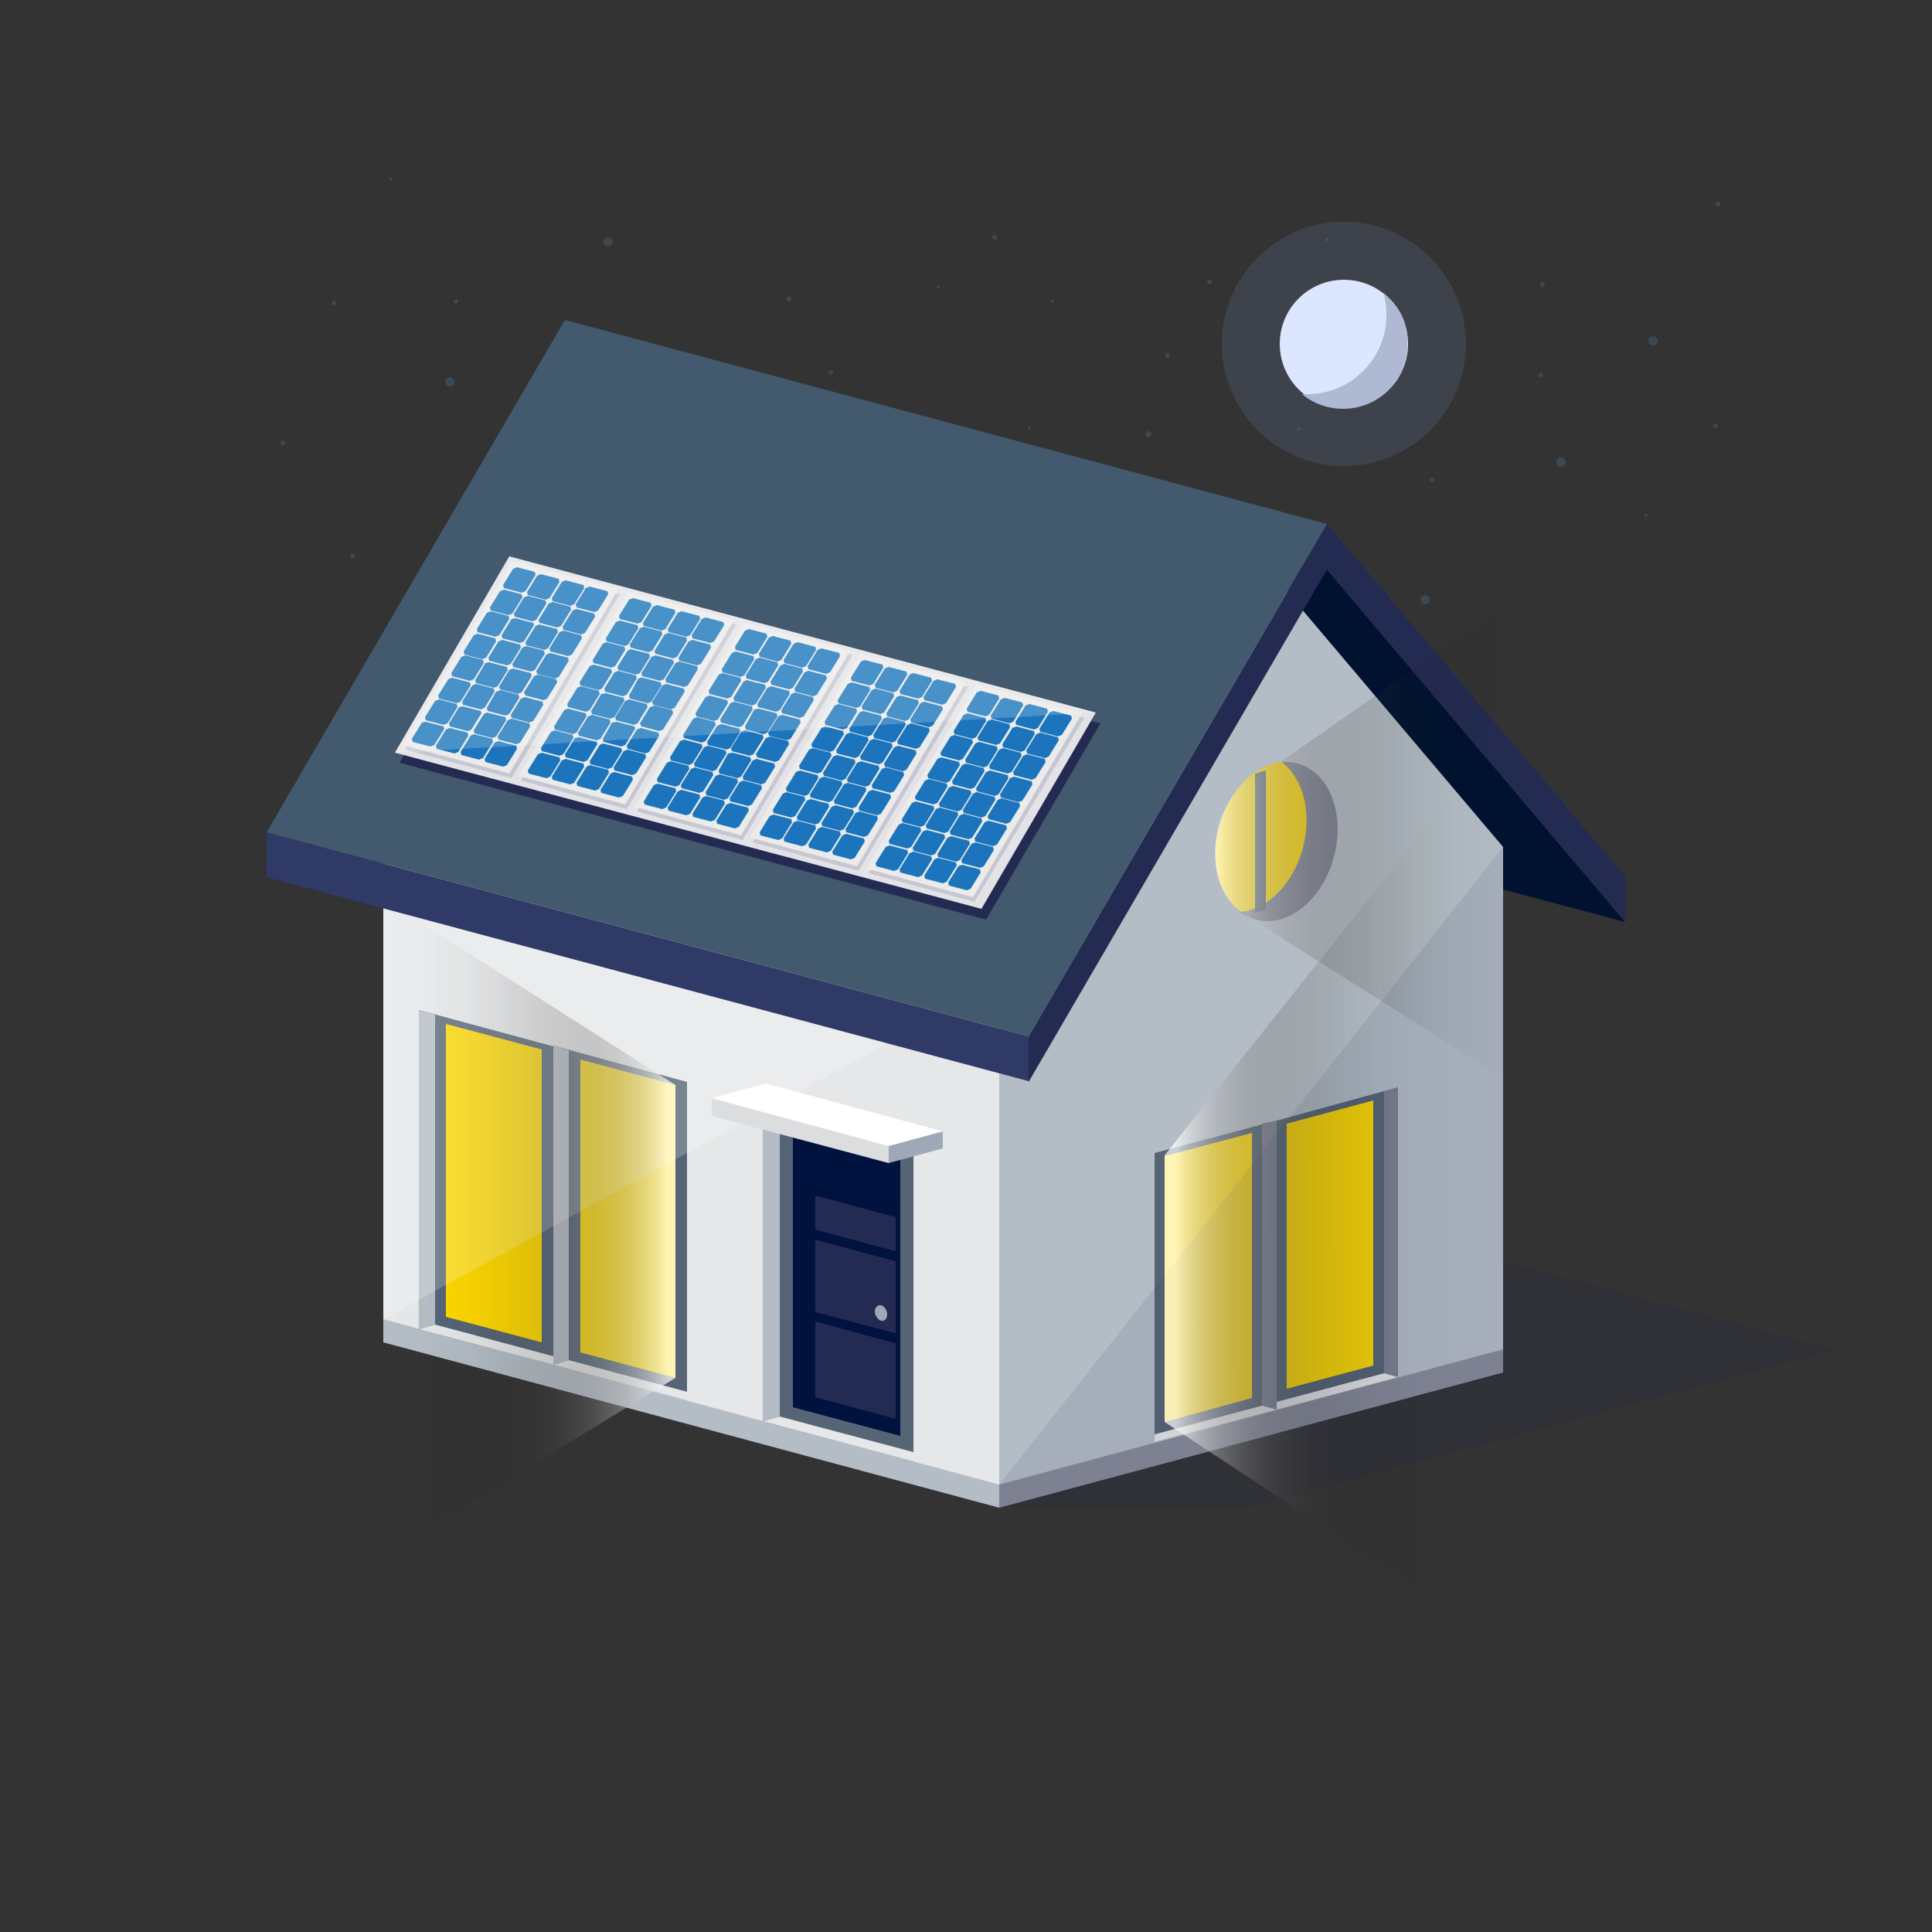 <?xml version="1.0" encoding="utf-8"?><!-- Generator: Adobe Illustrator 28.0.0, SVG Export Plug-In . SVG Version: 6.00 Build 0)  -->
<svg version="1.1" id="Layer_1" xmlns="http://www.w3.org/2000/svg" x="0px" y="0px" width="250px"
    height="250px" viewBox="0 0 250 250" style="enable-background:new 0 0 250 250;" xml:space="preserve">
<rect x="0" y="0" width="250" height="250" fill="#333333" stroke="none"/>
<style type="text/css">
	.st0{fill:#F0F2F8;}
	.st1{opacity:0.57;}
	.st2{fill:#43596D;}
	.st3{opacity:0.2;fill:#242B52;enable-background:new    ;}
	.st5{opacity:0.2;fill:#2F1D00;enable-background:new    ;}
	.st6{opacity:0.13;fill:#FFDE96;enable-background:new    ;}
	.st7{fill:#007874;}
	.st8{opacity:0.3;fill:#F1F3BE;enable-background:new    ;}
	.st9{opacity:0.71;fill:#005A56;enable-background:new    ;}
	.st10{opacity:0.1;fill:#242B52;enable-background:new    ;}
	.st11{fill:#00C48B;}
	.st12{opacity:0.5;}
	.st13{fill:#001230;}
	.st14{opacity:0.15;fill:#242B52;enable-background:new    ;}
	.st15{fill:#B4BDC5;}
	.st16{fill:#7D8191;}
	.st17{fill:#E6E7E8;}
	.st18{fill:#566575;}
	.st19{fill:#00123E;}
	.st20{fill:#242B52;}
	.st21{fill:#9FA8B6;}
	.st22{fill:#FFD900;}
	.st23{opacity:0.2;fill:#FFFFFF;enable-background:new    ;}
	.st24{fill:#303A66;}
	.st25{fill:#DCDDDF;}
	.st26{fill:#FFFFFF;}
	.st27{fill:#E3E3E7;}
	.st28{fill:#EBEBEB;}
	.st29{fill:#1C75BC;}
	.st35{opacity:0.15;fill:#839AD6;enable-background:new    ;}
	.st36{fill:#DCE6FF;}
	.st37{fill:#AFB9D3;}
</style>
    <g>
	<g id="Layer_2_00000111154199164637551020000013112361094757672578_">
		<g id="trees_front_00000036238345202939681300000015999668563754155174_">
			<g>
				<g class="st1">
					<path class="st2"
                        d="M61.2,66.7c0,0.2,0.1,0.3,0.3,0.3s0.3-0.1,0.3-0.3s-0.1-0.3-0.3-0.3S61.2,66.5,61.2,66.7z" />
                    <path class="st2"
                        d="M112.4,56.8c0,0.2,0.2,0.4,0.4,0.4s0.4-0.2,0.4-0.4c0-0.2-0.2-0.4-0.4-0.4S112.4,56.5,112.4,56.8z" />
                    <circle class="st2" cx="77.7" cy="44.9" r="0.5" />
                    <path class="st2"
                        d="M107.2,48.2c0,0.2,0.1,0.3,0.3,0.3s0.3-0.1,0.3-0.3c0-0.2-0.1-0.3-0.3-0.3S107.2,48,107.2,48.2z" />
                    <path class="st2"
                        d="M36.3,57.3c0,0.2,0.1,0.3,0.3,0.3c0.2,0,0.3-0.1,0.3-0.3S36.8,57,36.6,57C36.4,57,36.3,57.1,36.3,57.3z" />
                    <path class="st2" d="M58.7,39c0,0.2,0.1,0.3,0.3,0.3c0.2,0,0.3-0.1,0.3-0.3c0-0.2-0.1-0.3-0.3-0.3C58.9,38.7,58.7,38.9,58.7,39
						z" />
                    <circle class="st2" cx="58.2" cy="49.4" r="0.6" />
                    <circle class="st2" cx="78.7" cy="31.3" r="0.6" />
                    <path class="st2"
                        d="M124.3,67.1c0,0.2,0.1,0.3,0.3,0.3s0.3-0.1,0.3-0.3s-0.1-0.3-0.3-0.3S124.3,66.9,124.3,67.1z" />
                    <path class="st2"
                        d="M45.3,71.9c0,0.2,0.1,0.3,0.3,0.3s0.3-0.1,0.3-0.3s-0.1-0.3-0.3-0.3S45.3,71.7,45.3,71.9z" />
                    <path class="st2"
                        d="M101.8,38.7c0,0.2,0.1,0.3,0.3,0.3s0.3-0.1,0.3-0.3c0-0.2-0.1-0.3-0.3-0.3S101.8,38.6,101.8,38.7z" />
                    <path class="st2" d="M128.4,30.7c0,0.2,0.1,0.3,0.3,0.3c0.2,0,0.3-0.1,0.3-0.3c0-0.2-0.1-0.3-0.3-0.3
						C128.5,30.4,128.4,30.5,128.4,30.7z" />
                    <circle class="st2" cx="92.1" cy="47.5" r="0.4" />
                    <path class="st2"
                        d="M56.6,84.4c0,0.2,0.1,0.3,0.3,0.3s0.3-0.1,0.3-0.3s-0.1-0.3-0.3-0.3S56.6,84.2,56.6,84.4z" />
                    <circle class="st2" cx="87.9" cy="57.6" r="0.2" />
                    <path class="st2"
                        d="M50.4,23.2c0,0.1,0.1,0.2,0.2,0.2s0.2-0.1,0.2-0.2c0-0.1-0.1-0.2-0.2-0.2S50.4,23.1,50.4,23.2z" />
                    <path class="st2" d="M77.5,90.7c0,0.1,0.1,0.2,0.2,0.2c0.1,0,0.2-0.1,0.2-0.2c0-0.1-0.1-0.2-0.2-0.2
						C77.6,90.6,77.5,90.6,77.5,90.7z" />
                    <path class="st2" d="M121.2,37.1c0,0.1,0.1,0.2,0.2,0.2c0.1,0,0.2-0.1,0.2-0.2s-0.1-0.2-0.2-0.2
						C121.3,37,121.2,37.1,121.2,37.1z" />
                    <path class="st2"
                        d="M42.9,39.2c0,0.2,0.1,0.3,0.3,0.3s0.3-0.1,0.3-0.3c0-0.2-0.1-0.3-0.3-0.3S42.9,39,42.9,39.2z" />
                    <circle class="st2" cx="181" cy="42.7" r="0.5" />
                    <path class="st2"
                        d="M151.4,46c0,0.2-0.1,0.3-0.3,0.3s-0.3-0.1-0.3-0.3c0-0.2,0.1-0.3,0.3-0.3S151.4,45.8,151.4,46z" />
                    <path class="st2" d="M222.3,55.1c0,0.2-0.1,0.3-0.3,0.3c-0.2,0-0.3-0.1-0.3-0.3s0.1-0.3,0.3-0.3
						C222.2,54.8,222.3,54.9,222.3,55.1z" />
                    <path class="st2" d="M199.9,36.8c0,0.2-0.1,0.3-0.3,0.3c-0.2,0-0.3-0.1-0.3-0.3c0-0.2,0.1-0.3,0.3-0.3
						C199.7,36.5,199.9,36.6,199.9,36.8z" />
                    <path class="st2" d="M185.6,62.1c0,0.2-0.1,0.3-0.3,0.3c-0.2,0-0.3-0.1-0.3-0.3s0.1-0.3,0.3-0.3
						C185.5,61.8,185.6,61.9,185.6,62.1z" />
                    <circle class="st2" cx="202" cy="59.8" r="0.6" />
                    <circle class="st2" cx="184.4" cy="77.6" r="0.6" />
                    <circle class="st2" cx="213.9" cy="44.1" r="0.6" />
                    <path class="st2" d="M156.8,36.5c0,0.2-0.1,0.3-0.3,0.3c-0.2,0-0.3-0.1-0.3-0.3c0-0.2,0.1-0.3,0.3-0.3
						C156.7,36.2,156.8,36.3,156.8,36.5z" />
                    <path class="st2" d="M222.6,26.4c0,0.2-0.1,0.3-0.3,0.3c-0.2,0-0.3-0.1-0.3-0.3c0-0.2,0.1-0.3,0.3-0.3
						C222.5,26.1,222.6,26.2,222.6,26.4z" />
                    <circle class="st2" cx="166.5" cy="45.2" r="0.4" />
                    <circle class="st2" cx="148.6" cy="56.2" r="0.4" />
                    <path class="st2"
                        d="M168.3,55.5c0,0.1-0.1,0.2-0.2,0.2s-0.2-0.1-0.2-0.2s0.1-0.2,0.2-0.2S168.3,55.4,168.3,55.5z" />
                    <path class="st2" d="M171.9,31c0,0.1-0.1,0.2-0.2,0.2c-0.1,0-0.2-0.1-0.2-0.2c0-0.1,0.1-0.2,0.2-0.2
						C171.9,30.9,171.9,30.9,171.9,31z" />
                    <path class="st2"
                        d="M133.4,55.4c0,0.1-0.1,0.2-0.2,0.2s-0.2-0.1-0.2-0.2s0.1-0.2,0.2-0.2S133.4,55.3,133.4,55.4z" />
                    <path class="st2"
                        d="M213.2,66.7c0,0.1-0.1,0.2-0.2,0.2s-0.2-0.1-0.2-0.2c0-0.1,0.1-0.2,0.2-0.2S213.2,66.6,213.2,66.7z" />
                    <path class="st2"
                        d="M136.4,39c0,0.1-0.1,0.2-0.2,0.2c-0.1,0-0.2-0.1-0.2-0.2s0.1-0.2,0.2-0.2C136.4,38.9,136.4,39,136.4,39z" />
                    <path class="st2" d="M199.7,48.5c0,0.2-0.1,0.3-0.3,0.3c-0.2,0-0.3-0.1-0.3-0.3c0-0.2,0.1-0.3,0.3-0.3
						C199.5,48.2,199.7,48.3,199.7,48.5z" />
				</g>
                <g>
					<g>
						<g>
							<polygon class="st13"
                                points="155.9,69.4 171.7,73.7 210.3,119.3 194.5,115.1 							" />
                            <polygon class="st14"
                                points="153.7,152.2 129.3,158.7 129.3,195.1 161.5,195.1 237.6,174.7 							" />
                            <g>
								<g>
									<polygon class="st15"
                                        points="49.6,155.8 129.3,177.2 129.3,195.1 49.6,173.7 									" />
                                    <polygon class="st16"
                                        points="194.5,159.7 194.5,177.6 129.3,195.1 129.3,177.2 									" />
								</g>
                                <polygon class="st17"
                                    points="49.6,105.7 129.3,127.1 129.3,192.1 49.6,170.7 								" />
                                <polygon class="st15"
                                    points="194.5,109.6 194.5,174.6 129.3,192.1 129.3,127.1 161.9,71.1 								" />
							</g>
                            <g>
								<g>
									<polygon class="st18"
                                        points="118.2,189.1 98.7,183.9 98.7,144.4 118.2,149.6 									" />
                                    <polygon class="st15"
                                        points="98.7,144.4 98.7,183.9 100.9,183.3 100.9,145 									" />
                                    <polygon class="st17"
                                        points="118.2,189.1 98.7,183.9 100.9,183.3 118.2,187.9 									" />
								</g>
                                <polygon class="st19"
                                    points="116.5,185.8 102.6,182.1 102.6,146.4 116.5,150.1 								" />
                                <polygon class="st20"
                                    points="115.9,183.6 105.5,180.8 105.5,154.7 115.9,157.5 								" />
                                <polygon class="st19"
                                    points="116.2,173.9 102.9,170.3 102.9,169.1 116.2,172.6 								" />
                                <polygon class="st19"
                                    points="116.2,163.3 102.9,159.7 102.9,158.4 116.2,162 								" />
                                <path class="st21"
                                    d="M114.8,170.1c0,0.6-0.4,0.9-0.8,0.8s-0.8-0.7-0.8-1.2s0.4-0.9,0.8-0.8S114.8,169.5,114.8,170.1z" />
							</g>
                            <g>
								<g>
									<g>
										<polygon class="st18"
                                            points="88.9,181.2 71.6,176.6 71.6,135.3 88.9,140 										" />
                                        <polygon class="st15"
                                            points="71.6,135.3 71.6,176.6 73.6,176 73.6,135.9 										" />
                                        <polygon class="st17"
                                            points="88.9,181.2 71.6,176.6 73.6,176 88.9,180.1 										" />
									</g>
                                    <polygon class="st22"
                                        points="87.4,178.3 75.1,175 75.1,137.1 87.4,140.4 									" />
								</g>
                                <g>
									<g>
										<polygon class="st18"
                                            points="71.6,176.6 54.2,172 54.2,130.7 71.6,135.4 										" />
                                        <polygon class="st15"
                                            points="54.2,130.7 54.2,172 56.3,171.4 56.3,131.3 										" />
                                        <polygon class="st17"
                                            points="71.6,176.6 54.2,172 56.3,171.4 71.6,175.5 										" />
									</g>
                                    <polygon class="st22"
                                        points="70.1,173.7 57.7,170.4 57.7,132.5 70.1,135.8 									" />
								</g>
							</g>
                            <g>
								<g>
									<g>
										<polygon class="st18"
                                            points="149.4,186.6 165.2,182.4 165.2,145 149.4,149.2 										" />
                                        <polygon class="st16"
                                            points="165.2,145 165.2,182.4 163.3,181.9 163.3,145.4 										" />
                                        <polygon class="st17"
                                            points="149.4,186.6 165.2,182.4 163.3,181.9 149.4,185.6 										" />
									</g>
                                    <polygon class="st22"
                                        points="150.7,184 162,180.9 162,146.6 150.7,149.6 									" />
								</g>
                                <g>
									<g>
										<polygon class="st18"
                                            points="165.2,182.4 180.9,178.2 180.9,140.7 165.2,145 										" />
                                        <polygon class="st16"
                                            points="180.9,140.7 180.9,178.2 179.1,177.7 179.1,141.2 										" />
                                        <polygon class="st17"
                                            points="165.2,182.4 180.9,178.2 179.1,177.7 165.2,181.4 										" />
									</g>
                                    <polygon class="st22"
                                        points="166.5,179.7 177.7,176.7 177.7,142.4 166.5,145.4 									" />
								</g>
							</g>
                            <g>
								<path class="st16" d="M157.8,106.9c-1.5,5.6,0.6,11,4.7,12.1c4.1,1.1,8.6-2.5,10.1-8.1c1.5-5.6-0.6-11-4.7-12.1
									C163.8,97.7,159.3,101.3,157.8,106.9L157.8,106.9z" />
                                <path class="st22" d="M157.8,106.9c1.2-4.6,4.5-7.9,8-8.3c2.8,2,4,6.5,2.8,11.1c-1.2,4.6-4.5,7.9-8,8.3
									C157.8,116,156.5,111.5,157.8,106.9z" />
                                <polygon class="st18"
                                    points="162.4,118.1 163.8,117.7 163.8,99.7 162.4,100.1 								" />
							</g>
                            <polygon class="st23"
                                points="49.6,105.7 129.3,127.1 49.6,170.7 							" />
                            <g>
								<polygon class="st24"
                                    points="34.5,107.7 133.1,134.1 133.1,139.9 34.5,113.5 								" />
                                <polygon class="st20"
                                    points="171.7,67.8 133.1,134.1 133.1,140 171.7,73.7 210.3,119.3 210.3,113.4 								" />
                                <polygon class="st2"
                                    points="73.1,41.4 171.7,67.8 133.1,134.1 34.5,107.7 								" />
							</g>
                            <g>
								<polygon class="st25"
                                    points="92.1,142.1 115,148.3 115,150.5 92.1,144.4 								" />
                                <polygon class="st26"
                                    points="92.1,142.1 115,148.3 122,146.4 99.1,140.2 								" />
                                <polygon class="st21"
                                    points="122,146.4 122,148.6 115,150.5 115,148.3 								" />
							</g>
                            <polygon class="st10"
                                points="194.5,109.6 194.5,174.6 129.3,192.1 							" />
                            <g>
								<polygon class="st20"
                                    points="142.4,93.6 66.5,73.3 51.7,98.7 127.6,119 								" />
                                <polygon class="st27"
                                    points="141.8,92.2 65.9,72 51.1,97.4 127,117.6 								" />
                                <path class="st14" d="M66.2,100.7L52.4,97l14.1-23.8l13.7,3.7L66.2,100.7z M95.3,80.8l-13.7-3.7L67.4,101l13.7,3.7
									L95.3,80.8z M110.3,84.8l-13.7-3.7L82.4,105l13.7,3.7L110.3,84.8L110.3,84.8z M125.3,88.9l-13.7-3.7L97.4,109l13.7,3.7
									L125.3,88.9z M140.3,92.9l-13.7-3.7L112.4,113l13.7,3.7L140.3,92.9L140.3,92.9z" />
                                <g>
									<polygon class="st28"
                                        points="66.3,72.6 52.1,96.4 65.9,100.1 80,76.2 									" />
                                    <path class="st29" d="M54.6,93.5l-1.3,2.1l0.1,0.4l2.3,0.6l0.5-0.2l1.3-2.1L57.4,94l-2.3-0.6L54.6,93.5z M56.3,90.7
										L55,92.8l0.1,0.4l2.3,0.6l0.5-0.2l1.3-2.1l-0.1-0.4l-2.3-0.6L56.3,90.7z M58,87.9L56.7,90l0.1,0.4l2.3,0.6l0.5-0.2l1.3-2.1
										l-0.1-0.4l-2.3-0.6C58.4,87.7,58,87.9,58,87.9z M59.7,85l-1.3,2.1l0.1,0.4l2.3,0.6l0.5-0.2l1.3-2.1l-0.1-0.4l-2.3-0.6
										L59.7,85z M61.3,82.2l-1.3,2.1l0.1,0.4l2.3,0.6l0.5-0.2l1.3-2.1l-0.1-0.4L61.8,82L61.3,82.2z M63,79.3l-1.3,2.1l0.1,0.4
										l2.3,0.6l0.5-0.2l1.3-2.1l-0.1-0.4l-2.3-0.6L63,79.3z M64.7,76.5l-1.3,2.1l0.1,0.4l2.3,0.6l0.5-0.2l1.3-2.1l-0.1-0.4
										l-2.3-0.6L64.7,76.5z M66.4,73.6l-1.3,2.1l0.1,0.4l2.3,0.6l0.5-0.2l1.3-2.1L69.2,74l-2.3-0.6L66.4,73.6z M57.7,94.4
										l-1.3,2.1l0.1,0.4l2.3,0.6l0.5-0.2l1.3-2.1l-0.1-0.4l-2.3-0.6L57.7,94.4z M59.4,91.5l-1.3,2.1l0.1,0.4l2.3,0.6l0.5-0.2
										l1.3-2.1L62.2,92l-2.3-0.6L59.4,91.5z M61.1,88.7l-1.3,2.1l0.1,0.4l2.3,0.6l0.5-0.2l1.3-2.1l-0.1-0.4l-2.3-0.6
										C61.6,88.5,61.1,88.7,61.1,88.7z M62.8,85.8L61.5,88l0.1,0.4l2.3,0.6l0.5-0.2l1.3-2.1l-0.1-0.4l-2.3-0.6L62.8,85.8z
										 M64.5,83l-1.3,2.1l0.1,0.4l2.3,0.6l0.5-0.2l1.3-2.1l-0.1-0.4L65,82.8L64.5,83z M66.2,80.1l-1.3,2.1l0.1,0.4l2.3,0.6
										l0.5-0.2l1.3-2.1L69,80.6l-2.3-0.6L66.2,80.1z M67.8,77.3l-1.3,2.1l0.1,0.4l2.3,0.6l0.5-0.2l1.3-2.1l-0.1-0.4l-2.3-0.6
										L67.8,77.3z M69.5,74.5l-1.3,2.1l0.1,0.4l2.3,0.6l0.5-0.2l1.3-2.1l-0.1-0.4L70,74.3L69.5,74.5z M60.9,95.2l-1.3,2.1
										l0.1,0.4l2.3,0.6l0.5-0.2l1.3-2.1l-0.1-0.4L61.3,95L60.9,95.2z M62.6,92.4l-1.3,2.1l0.1,0.4l2.3,0.6l0.5-0.2l1.3-2.1
										l-0.1-0.4L63,92.2L62.6,92.4z M64.2,89.5L63,91.6l0.1,0.4l2.3,0.6l0.5-0.2l1.3-2.1l-0.1-0.4l-2.3-0.6L64.2,89.5z
										 M65.9,86.7l-1.3,2.1l0.1,0.4l2.3,0.6l0.5-0.2l1.3-2.1l-0.1-0.4l-2.3-0.6C66.4,86.5,65.9,86.7,65.9,86.7z M67.6,83.8
										l-1.3,2.1l0.1,0.4l2.3,0.6l0.5-0.2l1.3-2.1l-0.1-0.4l-2.3-0.6L67.6,83.8z M69.3,81L68,83.1l0.1,0.4l2.3,0.6l0.5-0.2
										l1.3-2.1l-0.1-0.4l-2.3-0.6L69.3,81z M71,78.1l-1.3,2.1l0.1,0.4l2.3,0.6l0.5-0.2l1.3-2.1l-0.1-0.4l-2.3-0.6L71,78.1z
										 M72.7,75.3l-1.3,2.1l0.1,0.4l2.3,0.6l0.5-0.2l1.3-2.1l-0.1-0.4l-2.3-0.6C73.1,75.1,72.7,75.3,72.7,75.3z M64,96.1
										l-1.3,2.1l0.1,0.4l2.3,0.6l0.5-0.2l1.3-2.1l-0.1-0.4l-2.3-0.6L64,96.1z M65.7,93.2l-1.3,2.1l0.1,0.4l2.3,0.6l0.5-0.2
										l1.3-2.1l-0.1-0.4L66.2,93L65.7,93.2z M67.4,90.4l-1.3,2.1l0.1,0.4l2.3,0.6l0.5-0.2l1.3-2.1l-0.1-0.4l-2.3-0.6L67.4,90.4z
										 M69.1,87.5l-1.3,2.1L68,90l2.3,0.6l0.5-0.2l1.3-2.1l-0.1-0.4l-2.3-0.6C69.5,87.3,69.1,87.5,69.1,87.5z M70.7,84.7
										l-1.3,2.1l0.1,0.4l2.3,0.6l0.5-0.2l1.3-2.1l-0.1-0.4l-2.3-0.6L70.7,84.7z M72.4,81.8l-1.3,2.1l0.1,0.4l2.3,0.6l0.5-0.2
										l1.3-2.1l-0.1-0.4l-2.3-0.6L72.4,81.8z M74.1,79l-1.3,2.1l0.1,0.4l2.3,0.6l0.5-0.2l1.3-2.1l-0.1-0.4l-2.3-0.6
										C74.6,78.8,74.1,79,74.1,79z M75.8,76.1l-1.3,2.1l0.1,0.4l2.3,0.6l0.5-0.2l1.3-2.1l-0.1-0.4l-2.3-0.6L75.8,76.1z" />
								</g>
                                <g>
									<polygon class="st28"
                                        points="81.3,76.6 67.1,100.4 80.9,104.1 95,80.2 									" />
                                    <path class="st29" d="M69.6,97.6l-1.3,2.1l0.1,0.4l2.3,0.6l0.5-0.2l1.3-2.1L72.4,98l-2.3-0.6L69.6,97.6z M71.3,94.7
										L70,96.8l0.1,0.4l2.3,0.6l0.5-0.2l1.3-2.1l-0.1-0.4l-2.3-0.6L71.3,94.7z M73,91.9L71.7,94l0.1,0.4l2.3,0.6l0.5-0.2l1.3-2.1
										l-0.1-0.4l-2.3-0.6C73.4,91.7,73,91.9,73,91.9z M74.7,89l-1.3,2.1l0.1,0.4l2.3,0.6l0.5-0.2l1.3-2.1l-0.1-0.4l-2.3-0.6
										C75.1,88.8,74.7,89,74.7,89z M76.3,86.2l-1.3,2.1l0.1,0.4l2.3,0.6l0.5-0.2l1.3-2.1l-0.1-0.4L76.8,86L76.3,86.2z M78,83.3
										l-1.3,2.1l0.1,0.4l2.3,0.6l0.5-0.2l1.3-2.1l-0.1-0.4l-2.3-0.6L78,83.3z M79.7,80.5l-1.3,2.1l0.1,0.4l2.3,0.6l0.5-0.2
										l1.3-2.1l-0.1-0.4l-2.3-0.6L79.7,80.5z M81.4,77.6l-1.3,2.1l0.1,0.4l2.3,0.6l0.5-0.2l1.3-2.1l-0.1-0.4l-2.3-0.6L81.4,77.6z
										 M72.7,98.4l-1.3,2.1l0.1,0.4l2.3,0.6l0.5-0.2l1.3-2.1l-0.1-0.4l-2.3-0.6L72.7,98.4z M74.4,95.5l-1.3,2.1l0.1,0.4l2.3,0.6
										l0.5-0.2l1.3-2.1L77.2,96l-2.3-0.6L74.4,95.5z M76.1,92.7l-1.3,2.1l0.1,0.4l2.3,0.6l0.5-0.2l1.3-2.1l-0.1-0.4l-2.3-0.6
										L76.1,92.7z M77.8,89.8L76.5,92l0.1,0.4L79,93l0.5-0.2l1.3-2.1l-0.1-0.4l-2.3-0.6L77.8,89.8z M79.5,87l-1.3,2.1l0.1,0.4
										l2.3,0.6l0.5-0.2l1.3-2.1l-0.1-0.4L80,86.8C80,86.8,79.5,87,79.5,87z M81.2,84.2l-1.3,2.1l0.1,0.4l2.3,0.6l0.5-0.2l1.3-2.1
										L84,84.6L81.6,84L81.2,84.2z M82.8,81.3l-1.3,2.1l0.1,0.4l2.3,0.6l0.5-0.2l1.3-2.1l-0.1-0.4l-2.3-0.6L82.8,81.3z
										 M84.5,78.5l-1.3,2.1l0.1,0.4l2.3,0.6l0.5-0.2l1.3-2.1l-0.1-0.4L85,78.3L84.5,78.5z M75.9,99.2l-1.3,2.1l0.1,0.4l2.3,0.6
										l0.5-0.2l1.3-2.1l-0.1-0.4L76.3,99L75.9,99.2z M77.6,96.4l-1.3,2.1l0.1,0.4l2.3,0.6l0.5-0.2l1.3-2.1l-0.1-0.4L78,96.2
										L77.6,96.4z M79.2,93.5L78,95.6l0.1,0.4l2.3,0.6l0.5-0.2l1.3-2.1L82.1,94l-2.3-0.6L79.2,93.5z M80.9,90.7l-1.3,2.1l0.1,0.4
										l2.3,0.6l0.5-0.2l1.3-2.1l-0.1-0.4l-2.3-0.6L80.9,90.7z M82.6,87.8L81.4,90l0.1,0.4l2.3,0.6l0.5-0.2l1.3-2.1l-0.1-0.4
										l-2.3-0.6C83.1,87.6,82.6,87.8,82.6,87.8z M84.3,85L83,87.1l0.1,0.4l2.3,0.6l0.5-0.2l1.3-2.1l-0.1-0.4l-2.3-0.6L84.3,85z
										 M86,82.1l-1.3,2.1l0.1,0.4l2.3,0.6l0.5-0.2l1.3-2.1l-0.1-0.4l-2.3-0.6L86,82.1z M87.7,79.3l-1.3,2.1l0.1,0.4l2.3,0.6
										l0.5-0.2l1.3-2.1l-0.1-0.4l-2.3-0.6L87.7,79.3z M79,100.1l-1.3,2.1l0.1,0.4l2.3,0.6l0.5-0.2l1.3-2.1l-0.1-0.4l-2.3-0.6
										L79,100.1z M80.7,97.2l-1.3,2.1l0.1,0.4l2.3,0.6l0.5-0.2l1.3-2.1l-0.1-0.4L81.2,97L80.7,97.2z M82.4,94.4l-1.3,2.1l0.1,0.4
										l2.3,0.6l0.5-0.2l1.3-2.1l-0.1-0.4l-2.3-0.6L82.4,94.4z M84.1,91.5l-1.3,2.1L83,94l2.3,0.6l0.5-0.2l1.3-2.1l-0.1-0.4
										l-2.3-0.6L84.1,91.5z M85.7,88.7l-1.3,2.1l0.1,0.4l2.3,0.6l0.5-0.2l1.3-2.1l-0.1-0.4l-2.3-0.6
										C86.2,88.5,85.7,88.7,85.7,88.7z M87.4,85.8l-1.3,2.1l0.1,0.4l2.3,0.6l0.5-0.2l1.3-2.1l-0.1-0.4l-2.3-0.6L87.4,85.8z
										 M89.1,83l-1.3,2.1l0.1,0.4l2.3,0.6l0.5-0.2l1.3-2.1l-0.1-0.4l-2.3-0.6L89.1,83z M90.8,80.1l-1.3,2.1l0.1,0.4l2.3,0.6
										l0.5-0.2l1.3-2.1l-0.1-0.4l-2.3-0.6L90.8,80.1z" />
								</g>
                                <g>
									<polygon class="st28"
                                        points="96.3,80.6 82.1,104.4 95.9,108.1 110,84.2 									" />
                                    <path class="st29" d="M84.6,101.6l-1.3,2.1l0.1,0.4l2.3,0.6l0.5-0.2l1.3-2.1l-0.1-0.4l-2.3-0.6L84.6,101.6z M86.3,98.7
										l-1.3,2.1l0.1,0.4l2.3,0.6l0.5-0.2l1.3-2.1l-0.1-0.4l-2.3-0.6L86.3,98.7z M88,95.9L86.7,98l0.1,0.4l2.3,0.6l0.5-0.2
										l1.3-2.1l-0.1-0.4l-2.3-0.6L88,95.9z M89.7,93l-1.3,2.1l0.1,0.4l2.3,0.6l0.5-0.2l1.3-2.1l-0.1-0.4l-2.3-0.6L89.7,93z
										 M91.3,90.2l-1.3,2.1l0.1,0.4l2.3,0.6l0.5-0.2l1.3-2.1l-0.1-0.4L91.8,90L91.3,90.2z M93,87.3l-1.3,2.1l0.1,0.4l2.3,0.6
										l0.5-0.2l1.3-2.1l-0.1-0.4l-2.3-0.6C93.5,87.1,93,87.3,93,87.3z M94.7,84.5l-1.3,2.1l0.1,0.4l2.3,0.6l0.5-0.2l1.3-2.1
										l-0.1-0.4l-2.3-0.6L94.7,84.5z M96.4,81.6l-1.3,2.1l0.1,0.4l2.3,0.6l0.5-0.2l1.3-2.1l-0.1-0.4l-2.3-0.6L96.4,81.6z
										 M87.7,102.4l-1.3,2.1l0.1,0.4l2.3,0.6l0.5-0.2l1.3-2.1l-0.1-0.4l-2.3-0.6L87.7,102.4z M89.4,99.5l-1.3,2.1l0.1,0.4
										l2.3,0.6l0.5-0.2l1.3-2.1l-0.1-0.4l-2.3-0.6L89.4,99.5z M91.1,96.7l-1.3,2.1l0.1,0.4l2.3,0.6l0.5-0.2l1.3-2.1l-0.1-0.4
										l-2.3-0.6L91.1,96.7z M92.8,93.9L91.5,96l0.1,0.4L94,97l0.5-0.2l1.3-2.1l-0.1-0.4l-2.3-0.6L92.8,93.9z M94.5,91l-1.3,2.1
										l0.1,0.4l2.3,0.6l0.5-0.2l1.3-2.1l-0.1-0.4L95,90.8L94.5,91z M96.2,88.2l-1.3,2.1l0.1,0.4l2.3,0.6l0.5-0.2l1.3-2.1L99,88.6
										L96.6,88C96.6,88,96.2,88.2,96.2,88.2z M97.8,85.3l-1.3,2.1l0.1,0.4l2.3,0.6l0.5-0.2l1.3-2.1l-0.1-0.4l-2.3-0.6L97.8,85.3z
										 M99.5,82.5l-1.3,2.1l0.1,0.4l2.3,0.6l0.5-0.2l1.3-2.1l-0.1-0.4l-2.3-0.6L99.5,82.5z M90.9,103.2l-1.3,2.1l0.1,0.4l2.3,0.6
										l0.5-0.2l1.3-2.1l-0.1-0.4l-2.3-0.6L90.9,103.2z M92.6,100.4l-1.3,2.1l0.1,0.4l2.3,0.6l0.5-0.2l1.3-2.1l-0.1-0.4l-2.3-0.6
										L92.6,100.4z M94.2,97.5L93,99.7l0.1,0.4l2.3,0.6l0.5-0.2l1.3-2.1L97.1,98l-2.3-0.6L94.2,97.5z M95.9,94.7l-1.3,2.1
										l0.1,0.4l2.3,0.6l0.5-0.2l1.3-2.1l-0.1-0.4l-2.3-0.6L95.9,94.7z M97.6,91.8L96.4,94l0.1,0.4l2.3,0.6l0.5-0.2l1.3-2.1
										l-0.1-0.4l-2.3-0.6L97.6,91.8z M99.3,89L98,91.1l0.1,0.4l2.3,0.6l0.5-0.2l1.3-2.1l-0.1-0.4l-2.3-0.6
										C99.8,88.8,99.3,89,99.3,89z M101,86.1l-1.3,2.1l0.1,0.4l2.3,0.6l0.5-0.2l1.3-2.1l-0.1-0.4l-2.3-0.6L101,86.1z M102.7,83.3
										l-1.3,2.1l0.1,0.4l2.3,0.6l0.5-0.2l1.3-2.1l-0.1-0.4l-2.3-0.6L102.7,83.3z M94,104.1l-1.3,2.1l0.1,0.4l2.3,0.6l0.5-0.2
										l1.3-2.1l-0.1-0.4l-2.3-0.6L94,104.1z M95.7,101.2l-1.3,2.1l0.1,0.4l2.3,0.6l0.5-0.2l1.3-2.1l-0.1-0.4l-2.3-0.6L95.7,101.2
										z M97.4,98.4l-1.3,2.1l0.1,0.4l2.3,0.6l0.5-0.2l1.3-2.1l-0.1-0.4l-2.3-0.6L97.4,98.4z M99.1,95.5l-1.3,2.1L98,98l2.3,0.6
										l0.5-0.2l1.3-2.1l-0.1-0.4l-2.3-0.6L99.1,95.5z M100.7,92.7l-1.3,2.1l0.1,0.4l2.3,0.6l0.5-0.2l1.3-2.1l-0.1-0.4l-2.3-0.6
										L100.7,92.7z M102.4,89.8l-1.3,2.1l0.1,0.4l2.3,0.6l0.5-0.2l1.3-2.1l-0.1-0.4l-2.3-0.6L102.4,89.8z M104.1,87l-1.3,2.1
										l0.1,0.4l2.3,0.6l0.5-0.2l1.3-2.1l-0.1-0.4l-2.3-0.6C104.6,86.8,104.1,87,104.1,87z M105.8,84.1l-1.3,2.1l0.1,0.4l2.3,0.6
										l0.5-0.2l1.3-2.1l-0.1-0.4l-2.3-0.6L105.8,84.1z" />
								</g>
                                <g>
									<polygon class="st28"
                                        points="111.3,84.6 97.1,108.4 110.9,112.1 125,88.3 									" />
                                    <path class="st29" d="M99.6,105.6l-1.3,2.1l0.1,0.4l2.3,0.6l0.5-0.2l1.3-2.1l-0.1-0.4l-2.3-0.6L99.6,105.6z M101.3,102.7
										l-1.3,2.1l0.1,0.4l2.3,0.6l0.5-0.2l1.3-2.1l-0.1-0.4l-2.3-0.6L101.3,102.7z M103,99.9l-1.3,2.1l0.1,0.4l2.3,0.6l0.5-0.2
										l1.3-2.1l-0.1-0.4l-2.3-0.6L103,99.9z M104.7,97l-1.3,2.1l0.1,0.4l2.3,0.6l0.5-0.2l1.3-2.1l-0.1-0.4l-2.3-0.6L104.7,97z
										 M106.3,94.2l-1.3,2.1l0.1,0.4l2.3,0.6l0.5-0.2l1.3-2.1l-0.1-0.4l-2.3-0.6L106.3,94.2z M108,91.3l-1.3,2.1l0.1,0.4l2.3,0.6
										l0.5-0.2l1.3-2.1l-0.1-0.4l-2.3-0.6L108,91.3z M109.7,88.5l-1.3,2.1l0.1,0.4l2.3,0.6l0.5-0.2l1.3-2.1l-0.1-0.4l-2.3-0.6
										C110.2,88.3,109.7,88.5,109.7,88.5z M111.4,85.6l-1.3,2.1l0.1,0.4l2.3,0.6l0.5-0.2l1.3-2.1l-0.1-0.4l-2.3-0.6L111.4,85.6z
										 M102.7,106.4l-1.3,2.1l0.1,0.4l2.3,0.6l0.5-0.2l1.3-2.1l-0.1-0.4l-2.3-0.6L102.7,106.4z M104.4,103.6l-1.3,2.1l0.1,0.4
										l2.3,0.6l0.5-0.2l1.3-2.1l-0.1-0.4l-2.3-0.6L104.4,103.6z M106.1,100.7l-1.3,2.1l0.1,0.4l2.3,0.6l0.5-0.2l1.3-2.1l-0.1-0.4
										l-2.3-0.6L106.1,100.7z M107.8,97.9l-1.3,2.1l0.1,0.4l2.3,0.6l0.5-0.2l1.3-2.1l-0.1-0.4l-2.3-0.6L107.8,97.9z M109.5,95
										l-1.3,2.1l0.1,0.4l2.3,0.6l0.5-0.2l1.3-2.1l-0.1-0.4l-2.3-0.6L109.5,95z M111.2,92.2l-1.3,2.1l0.1,0.4l2.3,0.6l0.5-0.2
										l1.3-2.1l-0.1-0.4l-2.3-0.6L111.2,92.2z M112.8,89.3l-1.3,2.1l0.1,0.4l2.3,0.6l0.5-0.2l1.3-2.1l-0.1-0.4l-2.3-0.6
										L112.8,89.3z M114.5,86.5l-1.3,2.1l0.1,0.4l2.3,0.6l0.5-0.2l1.3-2.1l-0.1-0.4l-2.3-0.6C115,86.3,114.5,86.5,114.5,86.5z
										 M105.9,107.2l-1.3,2.1l0.1,0.4l2.3,0.6l0.5-0.2l1.3-2.1l-0.1-0.4l-2.3-0.6L105.9,107.2z M107.6,104.4l-1.3,2.1l0.1,0.4
										l2.3,0.6l0.5-0.2l1.3-2.1l-0.1-0.4l-2.3-0.6L107.6,104.4z M109.2,101.5l-1.3,2.1l0.1,0.4l2.3,0.6l0.5-0.2l1.3-2.1l-0.1-0.4
										l-2.3-0.6L109.2,101.5z M110.9,98.7l-1.3,2.1l0.1,0.4l2.3,0.6l0.5-0.2l1.3-2.1l-0.1-0.4l-2.3-0.6L110.9,98.7z M112.6,95.8
										l-1.3,2.1l0.1,0.4l2.3,0.6l0.5-0.2l1.3-2.1l-0.1-0.4l-2.3-0.6L112.6,95.8z M114.3,93l-1.3,2.1l0.1,0.4l2.3,0.6l0.5-0.2
										l1.3-2.1l-0.1-0.4l-2.3-0.6L114.3,93z M116,90.2l-1.3,2.1l0.1,0.4l2.3,0.6l0.5-0.2l1.3-2.1l-0.1-0.4l-2.3-0.6L116,90.2z
										 M117.7,87.3l-1.3,2.1l0.1,0.4l2.3,0.6l0.5-0.2l1.3-2.1l-0.1-0.4l-2.3-0.6C118.1,87.1,117.7,87.3,117.7,87.3z M109,108.1
										l-1.3,2.1l0.1,0.4l2.3,0.6l0.5-0.2l1.3-2.1l-0.1-0.4l-2.3-0.6L109,108.1z M110.7,105.2l-1.3,2.1l0.1,0.4l2.3,0.6l0.5-0.2
										l1.3-2.1l-0.1-0.4l-2.3-0.6L110.7,105.2z M112.4,102.4l-1.3,2.1l0.1,0.4l2.3,0.6l0.5-0.2l1.3-2.1l-0.1-0.4l-2.3-0.6
										L112.4,102.4z M114.1,99.5l-1.3,2.1l0.1,0.4l2.3,0.6l0.5-0.2l1.3-2.1l-0.1-0.4l-2.3-0.6L114.1,99.5z M115.7,96.7l-1.3,2.1
										l0.1,0.4l2.3,0.6l0.5-0.2l1.3-2.1l-0.1-0.4l-2.3-0.6L115.7,96.7z M117.4,93.8l-1.3,2.1l0.1,0.4l2.3,0.6l0.5-0.2l1.3-2.1
										l-0.1-0.4l-2.3-0.6L117.4,93.8z M119.1,91l-1.3,2.1l0.1,0.4l2.3,0.6l0.5-0.2l1.3-2.1l-0.1-0.4l-2.3-0.6L119.1,91z
										 M120.8,88.1l-1.3,2.1l0.1,0.4l2.3,0.6l0.5-0.2l1.3-2.1l-0.1-0.4l-2.3-0.6C121.3,87.9,120.8,88.1,120.8,88.1z" />
								</g>
                                <g>
									<polygon class="st28"
                                        points="126.3,88.6 112.1,112.4 125.9,116.1 140,92.3 									" />
                                    <path class="st29" d="M114.6,109.6l-1.3,2.1l0.1,0.4l2.3,0.6l0.5-0.2l1.3-2.1l-0.1-0.4l-2.3-0.6L114.6,109.6z M116.3,106.7
										l-1.3,2.1l0.1,0.4l2.3,0.6l0.5-0.2l1.3-2.1l-0.1-0.4l-2.3-0.6L116.3,106.7z M118,103.9l-1.3,2.1l0.1,0.4l2.3,0.6l0.5-0.2
										l1.3-2.1l-0.1-0.4l-2.3-0.6L118,103.9z M119.7,101l-1.3,2.1l0.1,0.4l2.3,0.6l0.5-0.2l1.3-2.1l-0.1-0.4l-2.3-0.6L119.7,101z
										 M121.3,98.2l-1.3,2.1l0.1,0.4l2.3,0.6l0.5-0.2l1.3-2.1l-0.1-0.4l-2.3-0.6L121.3,98.2z M123,95.3l-1.3,2.1l0.1,0.4l2.3,0.6
										l0.5-0.2l1.3-2.1l-0.1-0.4l-2.3-0.6L123,95.3z M124.7,92.5l-1.3,2.1l0.1,0.4l2.3,0.6l0.5-0.2l1.3-2.1l-0.1-0.4l-2.3-0.6
										L124.7,92.5z M126.4,89.6l-1.3,2.1l0.1,0.4l2.3,0.6l0.5-0.2l1.3-2.1l-0.1-0.4l-2.3-0.6L126.4,89.6z M117.7,110.4l-1.3,2.1
										l0.1,0.4l2.3,0.6l0.5-0.2l1.3-2.1l-0.1-0.4l-2.3-0.6L117.7,110.4z M119.4,107.6l-1.3,2.1l0.1,0.4l2.3,0.6l0.5-0.2l1.3-2.1
										l-0.1-0.4l-2.3-0.6L119.4,107.6z M121.1,104.7l-1.3,2.1l0.1,0.4l2.3,0.6l0.5-0.2l1.3-2.1l-0.1-0.4l-2.3-0.6L121.1,104.7z
										 M122.8,101.9l-1.3,2.1l0.1,0.4l2.3,0.6l0.5-0.2l1.3-2.1l-0.1-0.4l-2.3-0.6L122.8,101.9z M124.5,99l-1.3,2.1l0.1,0.4
										l2.3,0.6l0.5-0.2l1.3-2.1l-0.1-0.4l-2.3-0.6L124.5,99z M126.2,96.2l-1.3,2.1l0.1,0.4l2.3,0.6l0.5-0.2l1.3-2.1l-0.1-0.4
										l-2.3-0.6L126.2,96.2z M127.8,93.3l-1.3,2.1l0.1,0.4l2.3,0.6l0.5-0.2l1.3-2.1l-0.1-0.4l-2.3-0.6L127.8,93.3z M129.5,90.5
										l-1.3,2.1l0.1,0.4l2.3,0.6l0.5-0.2l1.3-2.1l-0.1-0.4l-2.3-0.6L129.5,90.5z M120.9,111.2l-1.3,2.1l0.1,0.4l2.3,0.6l0.5-0.2
										l1.3-2.1l-0.1-0.4l-2.3-0.6L120.9,111.2z M122.6,108.4l-1.3,2.1l0.1,0.4l2.3,0.6l0.5-0.2l1.3-2.1l-0.1-0.4l-2.3-0.6
										L122.6,108.4z M124.2,105.5l-1.3,2.1l0.1,0.4l2.3,0.6l0.5-0.2l1.3-2.1l-0.1-0.4l-2.3-0.6L124.2,105.5z M125.9,102.7
										l-1.3,2.1l0.1,0.4l2.3,0.6l0.5-0.2l1.3-2.1l-0.1-0.4l-2.3-0.6L125.9,102.7z M127.6,99.9l-1.3,2.1l0.1,0.4l2.3,0.6l0.5-0.2
										l1.3-2.1l-0.1-0.4l-2.3-0.6L127.6,99.9z M129.3,97l-1.3,2.1l0.1,0.4l2.3,0.6l0.5-0.2l1.3-2.1l-0.1-0.4l-2.3-0.6L129.3,97z
										 M131,94.2l-1.3,2.1l0.1,0.4l2.3,0.6l0.5-0.2l1.3-2.1l-0.1-0.4l-2.3-0.6L131,94.2z M132.7,91.3l-1.3,2.1l0.1,0.4l2.3,0.6
										l0.5-0.2l1.3-2.1l-0.1-0.4l-2.3-0.6L132.7,91.3z M124,112.1l-1.3,2.1l0.1,0.4l2.3,0.6l0.5-0.2l1.3-2.1l-0.1-0.4l-2.3-0.6
										L124,112.1z M125.7,109.2l-1.3,2.1l0.1,0.4l2.3,0.6l0.5-0.2l1.3-2.1l-0.1-0.4l-2.3-0.6L125.7,109.2z M127.4,106.4l-1.3,2.1
										l0.1,0.4l2.3,0.6l0.5-0.2l1.3-2.1l-0.1-0.4l-2.3-0.6L127.4,106.4z M129.1,103.5l-1.3,2.1l0.1,0.4l2.3,0.6l0.5-0.2l1.3-2.1
										l-0.1-0.4l-2.3-0.6L129.1,103.5z M130.7,100.7l-1.3,2.1l0.1,0.4l2.3,0.6l0.5-0.2l1.3-2.1l-0.1-0.4l-2.3-0.6L130.7,100.7z
										 M132.4,97.8l-1.3,2.1l0.1,0.4l2.3,0.6l0.5-0.2l1.3-2.1l-0.1-0.4l-2.3-0.6L132.4,97.8z M134.1,95l-1.3,2.1l0.1,0.4l2.3,0.6
										l0.5-0.2l1.3-2.1l-0.1-0.4l-2.3-0.6L134.1,95z M135.8,92.2l-1.3,2.1l0.1,0.4l2.3,0.6l0.5-0.2l1.3-2.1l-0.1-0.4l-2.3-0.6
										L135.8,92.2z" />
								</g>
                                <polygon class="st23"
                                    points="141.8,92.2 51.1,97.4 65.9,72 								" />
							</g>						
						</g>
						
					</g>

                    <linearGradient id="SVGID_00000008850022470326711970000013291362353266485146_"
                        gradientUnits="userSpaceOnUse" x1="6247.989" y1="-4802.358" x2="6264.097"
                        y2="-4835.634"
                        gradientTransform="matrix(0.436 -0.9 -0.9 -0.436 -6894.083 3687.112)">
						<stop offset="0" style="stop-color:#FFFFFF" />
                        <stop offset="5.000000e-02" style="stop-color:#E1E1E1;stop-opacity:0.88" />
                        <stop offset="0.15" style="stop-color:#ADADAD;stop-opacity:0.68" />
                        <stop offset="0.26" style="stop-color:#7E7E7E;stop-opacity:0.5" />
                        <stop offset="0.37" style="stop-color:#575757;stop-opacity:0.34" />
                        <stop offset="0.48" style="stop-color:#373737;stop-opacity:0.22" />
                        <stop offset="0.6" style="stop-color:#1F1F1F;stop-opacity:0.12" />
                        <stop offset="0.72" style="stop-color:#0D0D0D;stop-opacity:5.000000e-02" />
                        <stop offset="0.85" style="stop-color:#030303;stop-opacity:1.000000e-02" />
                        <stop offset="1" style="stop-color:#000000;stop-opacity:0" />
					</linearGradient>

                    <polygon
                        style="opacity:0.7;fill:url(#SVGID_00000008850022470326711970000013291362353266485146_);enable-background:new    ;"
                        points="
						187.7,103 187.7,208.4 150.7,184 150.7,149.5 					" />

                    <linearGradient id="SVGID_00000176012124219207183830000013313159481503220903_"
                        gradientUnits="userSpaceOnUse" x1="3148.545" y1="1593.654" x2="3164.652"
                        y2="1560.373"
                        gradientTransform="matrix(-0.436 -0.9 0.9 -0.436 24.813 3687.112)">
						<stop offset="0" style="stop-color:#FFFFFF" />
                        <stop offset="5.000000e-02" style="stop-color:#E1E1E1;stop-opacity:0.88" />
                        <stop offset="0.15" style="stop-color:#ADADAD;stop-opacity:0.68" />
                        <stop offset="0.26" style="stop-color:#7E7E7E;stop-opacity:0.5" />
                        <stop offset="0.37" style="stop-color:#575757;stop-opacity:0.34" />
                        <stop offset="0.48" style="stop-color:#373737;stop-opacity:0.22" />
                        <stop offset="0.6" style="stop-color:#1F1F1F;stop-opacity:0.12" />
                        <stop offset="0.72" style="stop-color:#0D0D0D;stop-opacity:5.000000e-02" />
                        <stop offset="0.85" style="stop-color:#030303;stop-opacity:1.000000e-02" />
                        <stop offset="1" style="stop-color:#000000;stop-opacity:0" />
					</linearGradient>

                    <polygon
                        style="opacity:0.7;fill:url(#SVGID_00000176012124219207183830000013313159481503220903_);enable-background:new    ;"
                        points="
						50.4,116.8 50.4,200.8 87.4,178.3 87.4,140.4 					" />

                    <linearGradient id="SVGID_00000006682838046416445190000007912628126126133650_"
                        gradientUnits="userSpaceOnUse" x1="157.296" y1="143.2" x2="200.528"
                        y2="143.2" gradientTransform="matrix(1 0 0 -1 0 252)">
						<stop offset="0" style="stop-color:#FFFFFF" />
                        <stop offset="5.000000e-02" style="stop-color:#E1E1E1;stop-opacity:0.88" />
                        <stop offset="0.15" style="stop-color:#ADADAD;stop-opacity:0.68" />
                        <stop offset="0.26" style="stop-color:#7E7E7E;stop-opacity:0.5" />
                        <stop offset="0.37" style="stop-color:#575757;stop-opacity:0.34" />
                        <stop offset="0.48" style="stop-color:#373737;stop-opacity:0.22" />
                        <stop offset="0.6" style="stop-color:#1F1F1F;stop-opacity:0.12" />
                        <stop offset="0.72" style="stop-color:#0D0D0D;stop-opacity:5.000000e-02" />
                        <stop offset="0.85" style="stop-color:#030303;stop-opacity:1.000000e-02" />
                        <stop offset="1" style="stop-color:#000000;stop-opacity:0" />
					</linearGradient>

                    <path
                        style="opacity:0.7;fill:url(#SVGID_00000006682838046416445190000007912628126126133650_);enable-background:new    ;"
                        d="
						M165.7,98.6c-3.4,0.4-6.7,3.7-8,8.3c-1.2,4.6,0,9.1,2.8,11.1l40,25.3V74.3L165.7,98.6L165.7,98.6z" />

                    <radialGradient id="SVGID_00000150070053080442979450000014960995331271641791_"
                        cx="165.16" cy="89.228" r="73.172"
                        gradientTransform="matrix(1 0 0 -1 3.606023e-04 252)"
                        gradientUnits="userSpaceOnUse">
						<stop offset="0" style="stop-color:#FFFFFF" />
                        <stop offset="0.15" style="stop-color:#FFFFFF;stop-opacity:0.77" />
                        <stop offset="0.32" style="stop-color:#FFFFFF;stop-opacity:0.54" />
                        <stop offset="0.49" style="stop-color:#FFFFFF;stop-opacity:0.35" />
                        <stop offset="0.64" style="stop-color:#FFFFFF;stop-opacity:0.2" />
                        <stop offset="0.78" style="stop-color:#FFFFFF;stop-opacity:9.000000e-02" />
                        <stop offset="0.91" style="stop-color:#FFFFFF;stop-opacity:2.000000e-02" />
                        <stop offset="1" style="stop-color:#FFFFFF;stop-opacity:0" />
					</radialGradient>


                    <radialGradient id="SVGID_00000061473777092249713230000002780956773261524395_"
                        cx="73.165" cy="95.558" r="73.172" fx="145.322" fy="107.703"
                        gradientTransform="matrix(1 0 0 -1 7.568386e-03 251.998)"
                        gradientUnits="userSpaceOnUse">
						<stop offset="0" style="stop-color:#FFFFFF" />
                        <stop offset="0.15" style="stop-color:#C4C4C4;stop-opacity:0.77" />
                        <stop offset="0.32" style="stop-color:#898989;stop-opacity:0.54" />
                        <stop offset="0.49" style="stop-color:#585858;stop-opacity:0.35" />
                        <stop offset="0.64" style="stop-color:#313131;stop-opacity:0.2" />
                        <stop offset="0.78" style="stop-color:#161616;stop-opacity:9.000000e-02" />
                        <stop offset="0.91" style="stop-color:#050505;stop-opacity:2.000000e-02" />
                        <stop offset="1" style="stop-color:#000000;stop-opacity:0" />
					</radialGradient>
					
				</g>
                <g>
					<circle class="st35" cx="173.9" cy="44.5" r="15.8" />
                    <circle class="st36" cx="173.9" cy="44.5" r="8.3" />
                    <path class="st37" d="M179,37.9c0.3,0.9,0.4,1.9,0.4,2.9c0,5.6-4.6,10.2-10.2,10.2c-0.2,0-0.4,0-0.7,0c1.4,1.2,3.3,1.9,5.3,1.9
						c4.6,0,8.3-3.7,8.3-8.3C182.3,41.8,181,39.5,179,37.9z" />
				</g>
			</g>
		</g>
	</g>
</g>
</svg>
